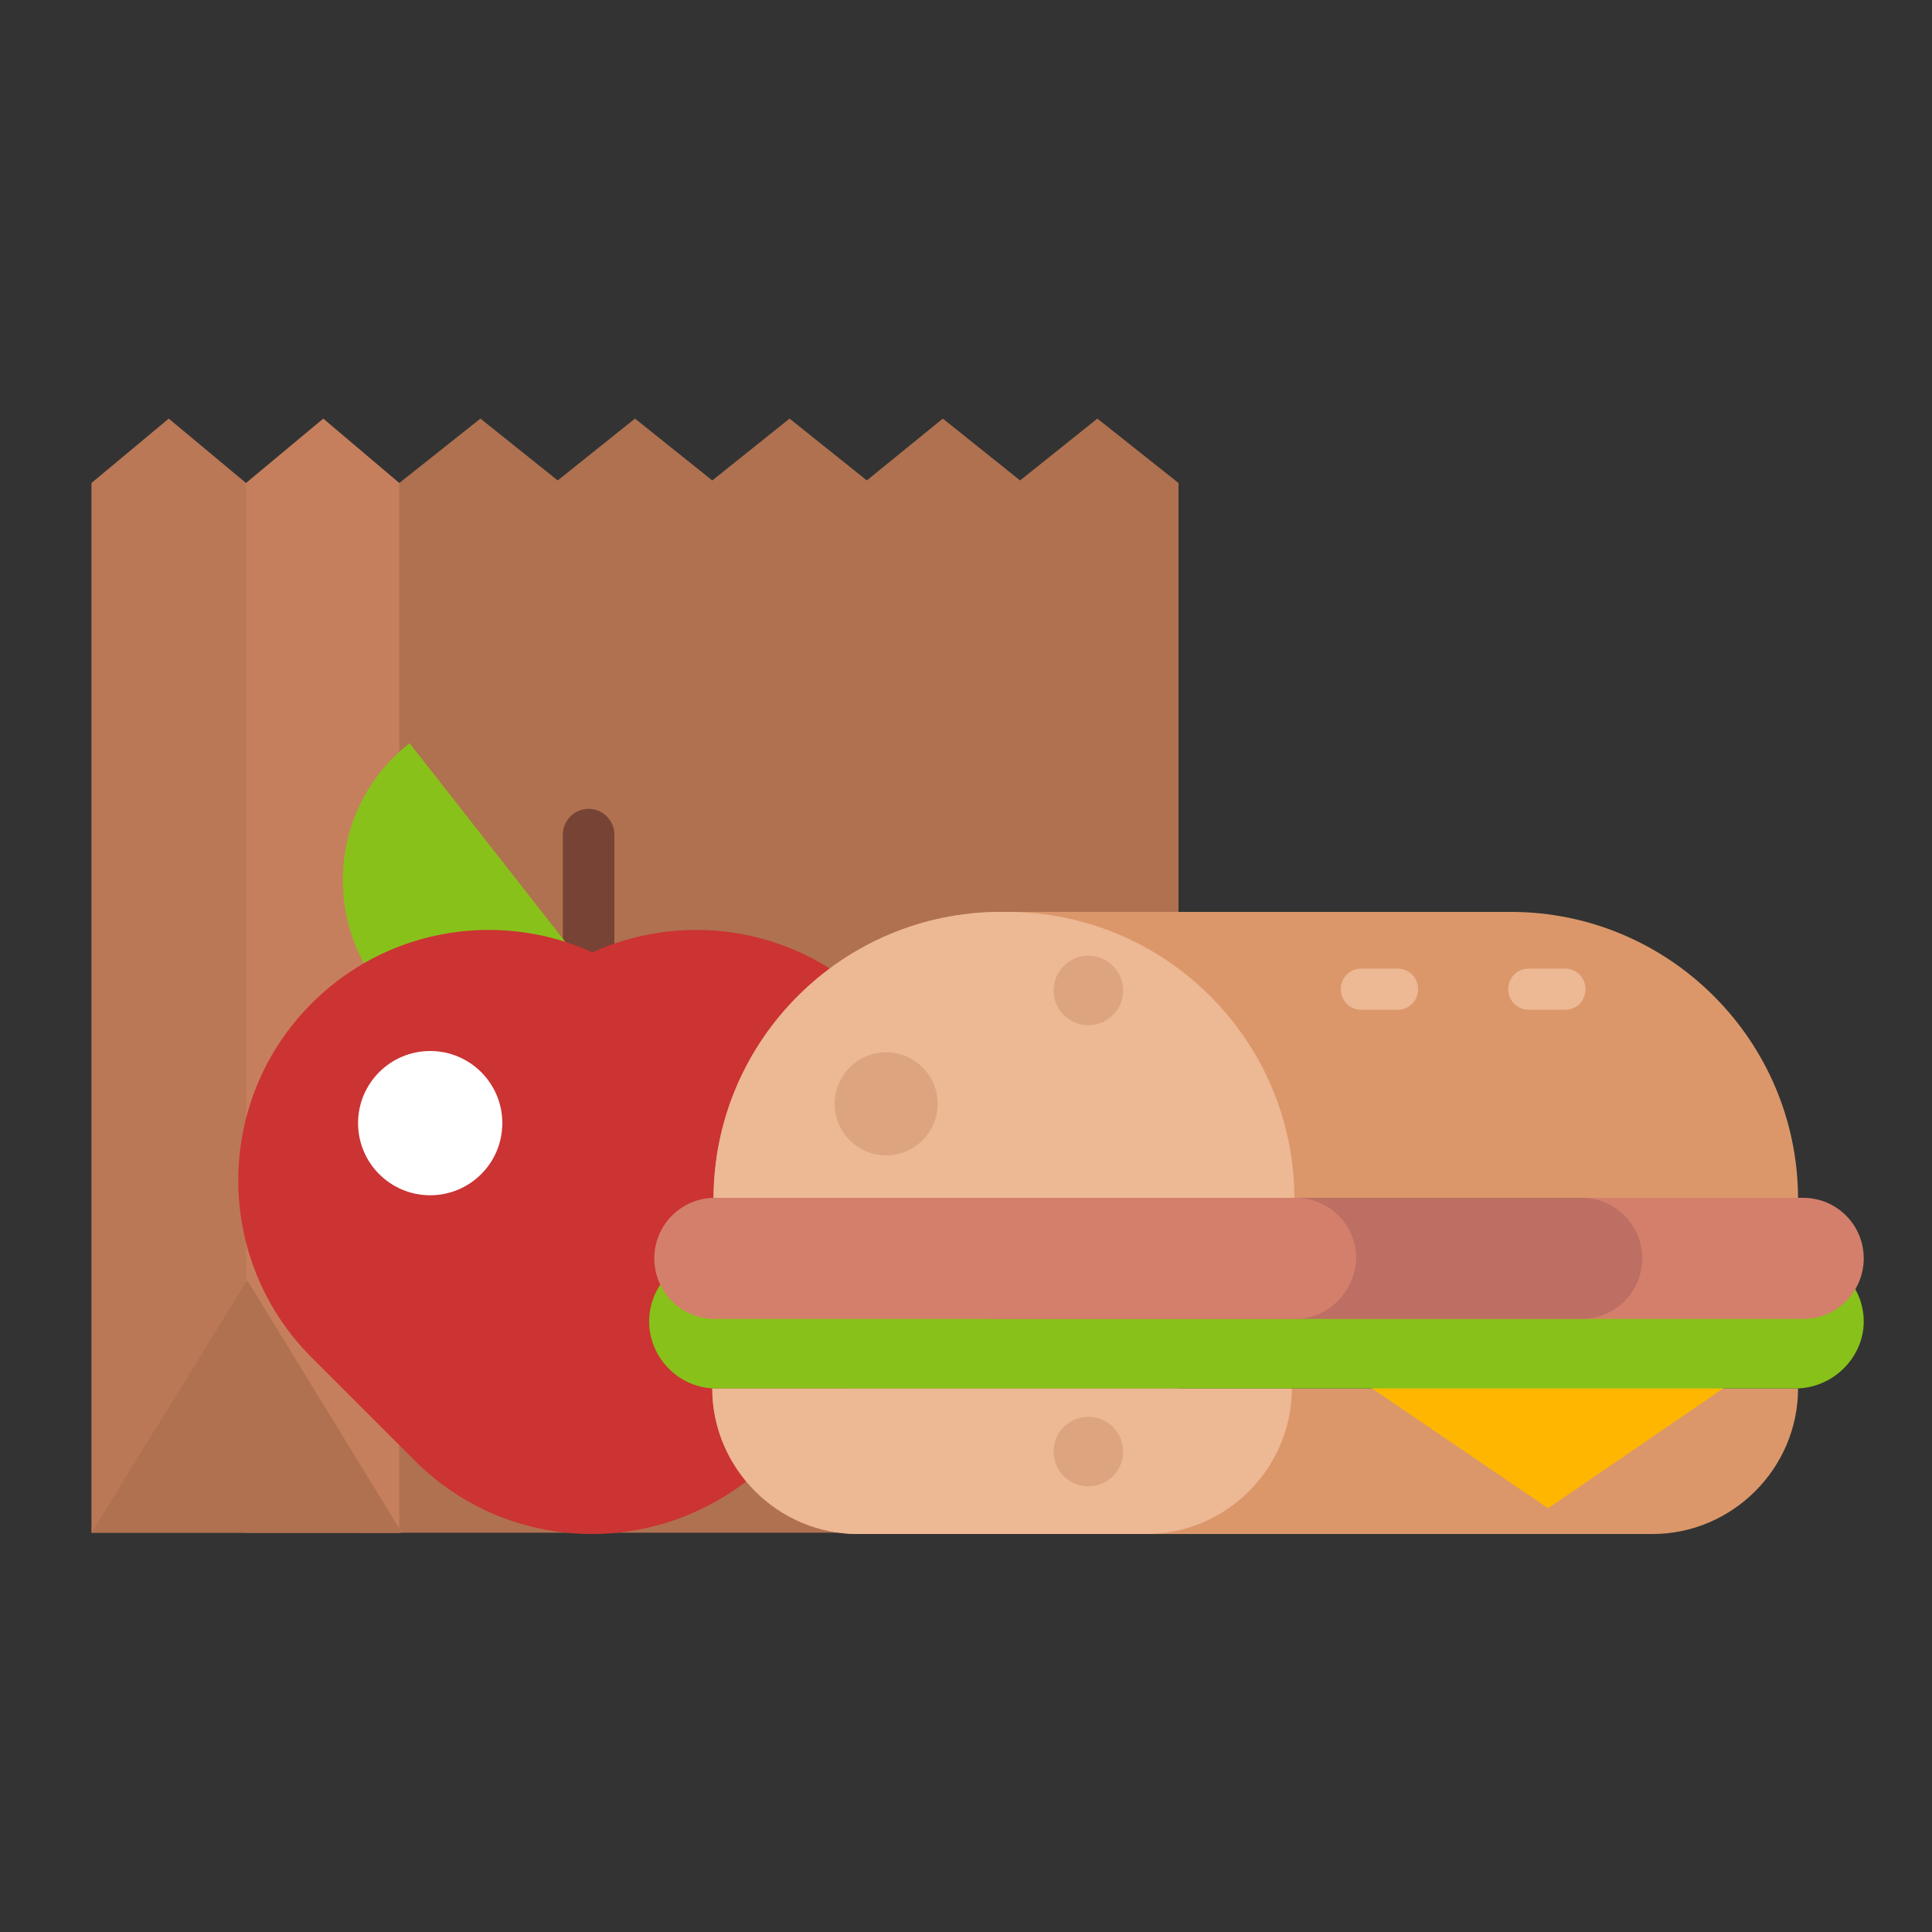 <?xml version="1.0" encoding="utf-8"?><!DOCTYPE svg PUBLIC "-//W3C//DTD SVG 1.1//EN" "http://www.w3.org/Graphics/SVG/1.1/DTD/svg11.dtd"><svg version="1.1" id="Layer_1" xmlns="http://www.w3.org/2000/svg" xmlns:xlink="http://www.w3.org/1999/xlink" x="0px" y="0px" width="150px" height="150px" viewBox="0 0 150 150" enable-background="new 0 0 150 150" xml:space="preserve"><rect x="0" y="0" width="150" height="150" fill="#333333" stroke="none"/><polygon fill="#BA7856" points="19.1,37.5 13.1,32.5 7.1,37.5 7.1,119 7.1,119 19.1,119 31,119 31,37.5"/><polygon fill="#C67F5C" points="19.1,37.5 25.1,32.5 31,37.5"/><polygon fill="#AF714F" points="85.2,32.5 79.2,37.3 73.2,32.5 67.3,37.3 61.3,32.5 55.3,37.3 49.3,32.5 43.3,37.3 37.3,32.5 31,37.5 28.1,37.5 28.1,119 91.5,119 91.5,37.5"/><rect x="19.1" y="37.5" fill="#C67F5C" width="11.9" height="81.5"/><path fill="#774335" d="M45.7,62.8L45.7,62.8c1.1,0,2,0.9,2,2v11.9c0,1.1-0.9,2-2,2h0c-1.1,0-2-0.9-2-2V64.8	C43.7,63.7,44.6,62.8,45.7,62.8z"/><path fill="#88C11A" d="M48.5,79c-5.9,4.6-14.4,3.6-19-2.3c-4.6-5.9-3.6-14.4,2.3-19"/><path fill="#CC3333" d="M32.3,113.4L32.3,113.4c-7.6-7.6-7.6-19.9,0-27.5l8-8c7.6-7.6,19.9-7.6,27.5,0l0,0c7.6,7.6,7.6,19.9,0,27.5	l-8,8C52.2,120.9,39.8,120.9,32.3,113.4z"/><path fill="#CC3333" d="M59.7,113.4L59.7,113.4c-7.6,7.6-19.9,7.6-27.5,0l-8-8c-7.6-7.6-7.6-19.9,0-27.5l0,0	c7.6-7.6,19.9-7.6,27.5,0l8,8C67.3,93.5,67.3,105.8,59.7,113.4z"/><circle fill="#FFFFFF" cx="33.4" cy="87.2" r="5.6"/><polygon fill="#AF714F" points="7.1,119 19.2,99.4 31.2,119"/><path fill="#DB976A" d="M139.6,107.8L139.6,107.8c0,6.2-5.1,11.3-11.3,11.3H66.6c-6.2,0-11.3-5.1-11.3-11.3v0"/><path fill="#EDB894" d="M100.5,107.8l-0.2,0c0,6.2-5.1,11.3-11.3,11.3l-22.4,0c-6.2,0-11.3-5.1-11.3-11.3v0"/><path fill="#DB976A" d="M55.4,93.1L55.4,93.1c0-12.3,10-22.3,22.3-22.3h39.6c12.3,0,22.3,10,22.3,22.3v0"/><path fill="#EDB894" d="M55.4,93.1L55.4,93.1c0-12.3,10-22.3,22.3-22.3h0.5c12.3,0,22.3,10,22.3,22.3l39.1,0"/><polygon fill="#FFB600" points="135.1,106.9 120.2,117.1 105.2,106.9"/><path fill="#88C11A" d="M139.4,107.8H55.6c-2.9,0-5.2-2.4-5.2-5.2v0c0-2.9,2.4-5.2,5.2-5.2h83.9c2.9,0,5.2,2.4,5.2,5.2v0	C144.7,105.4,142.3,107.8,139.4,107.8z"/><path fill="#D37F6C" d="M140,102.4h-36.3c-2.6,0-4.7-2.1-4.7-4.7v0c0-2.6,2.1-4.7,4.7-4.7H140c2.6,0,4.7,2.1,4.7,4.7v0	C144.7,100.3,142.6,102.4,140,102.4z"/><path fill="#BC6F62" d="M122.8,102.4H77.3c-2.6,0-4.7-2.1-4.7-4.7v0c0-2.6,2.1-4.7,4.7-4.7h45.5c2.6,0,4.7,2.1,4.7,4.7v0	C127.5,100.3,125.4,102.4,122.8,102.4z"/><path fill="#D37F6C" d="M100.6,102.4H55.5c-2.6,0-4.7-2.1-4.7-4.7v0c0-2.6,2.1-4.7,4.7-4.7h45.1c2.6,0,4.7,2.1,4.7,4.7v0	C105.2,100.3,103.1,102.4,100.6,102.4z"/><path fill="#EDB894" d="M121.5,78.4h-2.8c-0.9,0-1.6-0.7-1.6-1.6l0,0c0-0.9,0.7-1.6,1.6-1.6h2.8c0.9,0,1.6,0.7,1.6,1.6l0,0	C123.1,77.7,122.4,78.4,121.5,78.4z"/><path fill="#EDB894" d="M108.5,78.4h-2.8c-0.9,0-1.6-0.7-1.6-1.6l0,0c0-0.9,0.7-1.6,1.6-1.6h2.8c0.9,0,1.6,0.7,1.6,1.6l0,0	C110.1,77.7,109.4,78.4,108.5,78.4z"/><circle fill="#DDA57F" cx="68.8" cy="85.7" r="4"/><circle fill="#DDA57F" cx="84.5" cy="76.9" r="2.7"/><circle fill="#DDA57F" cx="84.5" cy="112.7" r="2.7"/></svg>